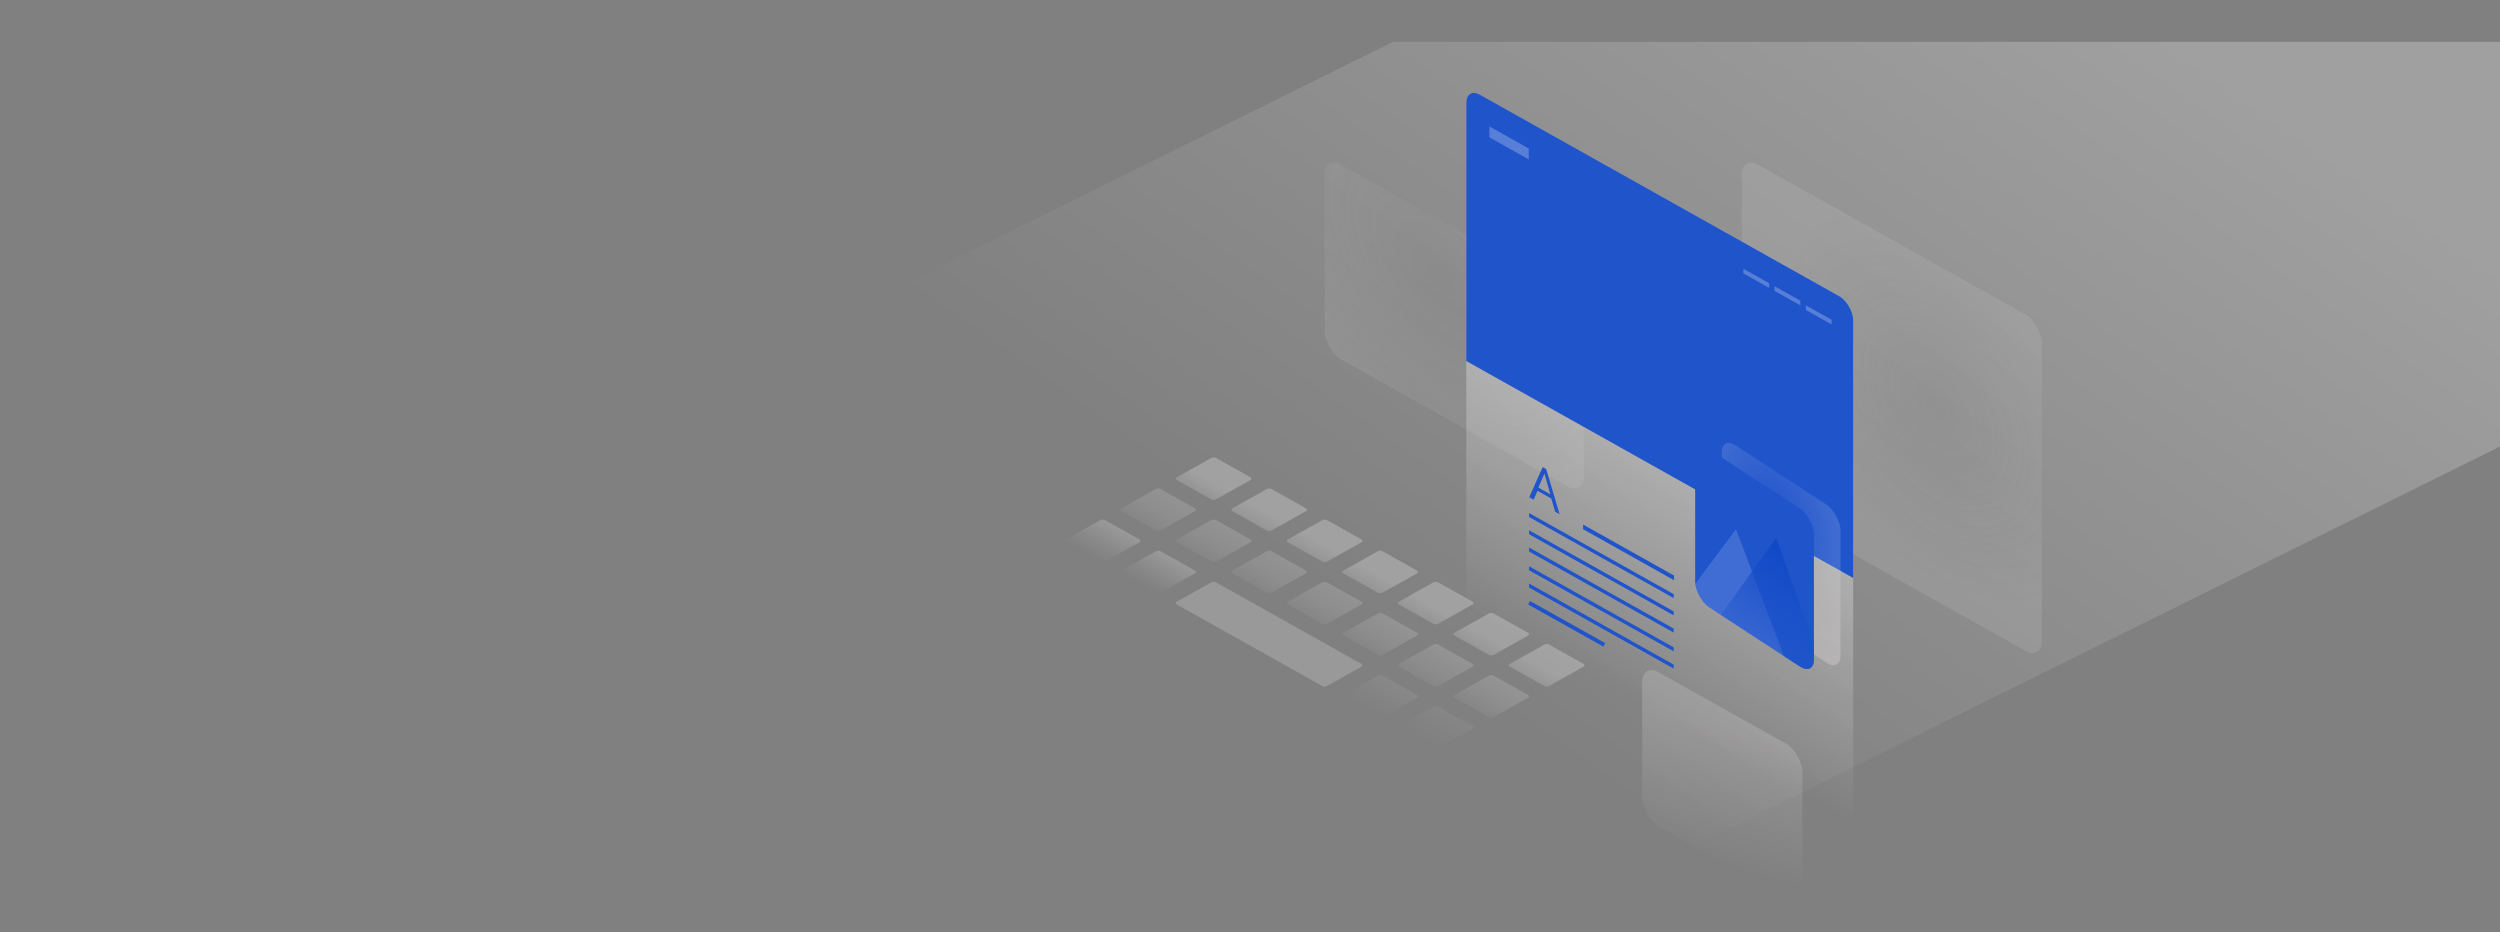 <svg width="1816" height="677" viewBox="0 0 1816 677" fill="none" xmlns="http://www.w3.org/2000/svg">
<rect x="0" y="0" width="1816" height="677" fill="#808080" stroke="none"/>
<path opacity="0.25" fill-rule="evenodd" clip-rule="evenodd" d="M1011.81 30.424L0.93 531.397L52.47 629.782H1199.66L1816 324.337V30.424H1011.81Z" fill="url(#paint0_linear_92_4068)"/>
<rect width="215.995" height="141.358" rx="13.57" transform="matrix(0.872 0.489 -2.27026e-08 1 962.199 112.978)" fill="url(#paint1_radial_92_4068)" fill-opacity="0.1"/>
<rect width="133.442" height="111.956" rx="13.57" transform="matrix(0.872 0.489 -2.27026e-08 1 1192.9 481.639)" fill="url(#paint2_linear_92_4068)" fill-opacity="0.17"/>
<rect width="249.921" height="244.267" rx="13.57" transform="matrix(0.872 0.489 -2.27026e-08 1 1265.27 112.978)" fill="url(#paint3_radial_92_4068)" fill-opacity="0.1"/>
<g clip-path="url(#clip0_92_4068)">
<rect width="322.296" height="378.839" rx="11.309" transform="matrix(0.872 0.489 -2.27026e-08 1 1065.11 63.22)" fill="url(#paint4_linear_92_4068)" fill-opacity="0.35"/>
<rect width="356.222" height="199.032" transform="matrix(0.872 0.489 -2.27026e-08 1 1065.11 63.22)" fill="url(#paint5_linear_92_4068)"/>
<rect opacity="0.25" width="32.795" height="7.916" transform="matrix(0.872 0.489 -2.27026e-08 1 1081.88 91.841)" fill="white"/>
<rect width="21.486" height="3.393" transform="matrix(0.872 0.489 -2.27026e-08 1 1311.75 221.759)" fill="white" fill-opacity="0.25"/>
<rect width="21.486" height="3.393" transform="matrix(0.872 0.489 -2.27026e-08 1 1289.06 207.916)" fill="white" fill-opacity="0.25"/>
<rect width="21.486" height="3.393" transform="matrix(0.872 0.489 -2.27026e-08 1 1266.37 195.203)" fill="white" fill-opacity="0.25"/>
<path d="M1120.6 339.314L1123.16 340.745L1132.9 373.554L1129.68 371.746L1126.86 362.153L1116.84 356.542L1114.05 362.992L1110.83 361.184L1120.6 339.314ZM1126.18 359.08L1121.88 344.036L1117.45 354.185L1126.18 359.08Z" fill="url(#paint6_linear_92_4068)"/>
<line y1="-1.696" x2="75.768" y2="-1.696" transform="matrix(0.872 0.489 -2.27026e-08 1 1149.95 384.424)" stroke="url(#paint7_linear_92_4068)" stroke-width="3.393"/>
<line y1="-1.444" x2="120.466" y2="-1.444" transform="matrix(0.872 0.489 -2.27026e-08 1 1110.73 375.577)" stroke="url(#paint8_linear_92_4068)" stroke-width="2.889"/>
<line y1="-1.444" x2="120.466" y2="-1.444" transform="matrix(0.872 0.489 -2.27026e-08 1 1110.73 388.095)" stroke="url(#paint9_linear_92_4068)" stroke-width="2.889"/>
<line y1="-1.444" x2="120.466" y2="-1.444" transform="matrix(0.872 0.489 -2.27026e-08 1 1110.73 400.614)" stroke="url(#paint10_linear_92_4068)" stroke-width="2.889"/>
<line y1="-1.444" x2="120.466" y2="-1.444" transform="matrix(0.872 0.489 -2.27026e-08 1 1110.73 414.25)" stroke="url(#paint11_linear_92_4068)" stroke-width="2.889"/>
<line y1="-1.444" x2="120.466" y2="-1.444" transform="matrix(0.872 0.489 -2.27026e-08 1 1110.73 426.769)" stroke="url(#paint12_linear_92_4068)" stroke-width="2.889"/>
<path d="M1110.73 437.843L1165.38 468.458" stroke="url(#paint13_linear_92_4068)" stroke-width="2.889"/>
<rect width="99.137" height="114.776" rx="11.528" transform="matrix(0.87 0.568 -1.96166e-08 1 1250.68 316.942)" fill="url(#paint14_radial_92_4068)" fill-opacity="0.25"/>
<g clip-path="url(#clip1_92_4068)">
<rect width="99.137" height="114.776" rx="11.528" transform="matrix(0.87 0.568 -1.96166e-08 1 1231.38 319.74)" fill="url(#paint15_linear_92_4068)"/>
<path d="M1261.04 384.401L1301.34 490.985L1220.74 438.365L1261.04 384.401Z" fill="white" fill-opacity="0.15"/>
<path d="M1290.23 390.76L1329.99 502.242L1248.31 449.114L1290.23 390.76Z" fill="url(#paint16_linear_92_4068)"/>
</g>
</g>
<rect width="32.741" height="32.741" rx="1.926" transform="matrix(0.872 0.489 -0.872 0.489 881.581 331.682)" fill="url(#paint17_linear_92_4068)" fill-opacity="0.25"/>
<rect width="32.741" height="32.741" rx="1.926" transform="matrix(0.872 0.489 -0.872 0.489 921.906 354.274)" fill="url(#paint18_linear_92_4068)" fill-opacity="0.25"/>
<rect width="32.741" height="32.741" rx="1.926" transform="matrix(0.872 0.489 -0.872 0.489 962.231 376.867)" fill="url(#paint19_linear_92_4068)" fill-opacity="0.25"/>
<rect width="32.741" height="32.741" rx="1.926" transform="matrix(0.872 0.489 -0.872 0.489 1002.56 399.459)" fill="url(#paint20_linear_92_4068)" fill-opacity="0.25"/>
<rect width="32.741" height="32.741" rx="1.926" transform="matrix(0.872 0.489 -0.872 0.489 1042.88 422.052)" fill="url(#paint21_linear_92_4068)" fill-opacity="0.25"/>
<rect width="32.741" height="32.741" rx="1.926" transform="matrix(0.872 0.489 -0.872 0.489 1083.21 444.645)" fill="url(#paint22_linear_92_4068)" fill-opacity="0.25"/>
<rect width="32.741" height="32.741" rx="1.926" transform="matrix(0.872 0.489 -0.872 0.489 1123.53 467.237)" fill="url(#paint23_linear_92_4068)" fill-opacity="0.25"/>
<rect width="32.741" height="32.741" rx="1.926" transform="matrix(0.872 0.489 -0.872 0.489 841.255 354.274)" fill="url(#paint24_linear_92_4068)" fill-opacity="0.15"/>
<rect width="32.741" height="32.741" rx="1.926" transform="matrix(0.872 0.489 -0.872 0.489 881.581 376.867)" fill="url(#paint25_linear_92_4068)" fill-opacity="0.15"/>
<rect width="32.741" height="32.741" rx="1.926" transform="matrix(0.872 0.489 -0.872 0.489 921.906 399.459)" fill="url(#paint26_linear_92_4068)" fill-opacity="0.15"/>
<rect width="32.741" height="32.741" rx="1.926" transform="matrix(0.872 0.489 -0.872 0.489 962.231 422.052)" fill="url(#paint27_linear_92_4068)" fill-opacity="0.15"/>
<rect width="32.741" height="32.741" rx="1.926" transform="matrix(0.872 0.489 -0.872 0.489 1002.56 444.645)" fill="url(#paint28_linear_92_4068)" fill-opacity="0.15"/>
<rect width="32.741" height="32.741" rx="1.926" transform="matrix(0.872 0.489 -0.872 0.489 1042.88 467.238)" fill="url(#paint29_linear_92_4068)" fill-opacity="0.15"/>
<rect width="32.741" height="32.741" rx="1.926" transform="matrix(0.872 0.489 -0.872 0.489 1083.21 489.83)" fill="url(#paint30_linear_92_4068)" fill-opacity="0.15"/>
<rect width="32.741" height="32.741" rx="1.926" transform="matrix(0.872 0.489 -0.872 0.489 800.93 376.867)" fill="url(#paint31_linear_92_4068)" fill-opacity="0.2"/>
<rect width="32.741" height="32.741" rx="1.926" transform="matrix(0.872 0.489 -0.872 0.489 841.255 399.46)" fill="url(#paint32_linear_92_4068)" fill-opacity="0.2"/>
<rect width="125.187" height="32.741" rx="1.926" transform="matrix(0.872 0.489 -0.872 0.489 881.581 422.053)" fill="white" fill-opacity="0.2"/>
<rect width="32.741" height="32.741" rx="1.926" transform="matrix(0.872 0.489 -0.872 0.489 1002.56 489.831)" fill="url(#paint33_linear_92_4068)" fill-opacity="0.07"/>
<rect width="32.741" height="32.741" rx="1.926" transform="matrix(0.872 0.489 -0.872 0.489 1042.88 512.423)" fill="url(#paint34_linear_92_4068)" fill-opacity="0.05"/>
<defs>
<linearGradient id="paint0_linear_92_4068" x1="1876.09" y1="244.494" x2="1480.58" y2="803.482" gradientUnits="userSpaceOnUse">
<stop stop-color="white"/>
<stop offset="1" stop-color="white" stop-opacity="0"/>
</linearGradient>
<radialGradient id="paint1_radial_92_4068" cx="0" cy="0" r="1" gradientUnits="userSpaceOnUse" gradientTransform="translate(96.797 41.836) rotate(116.108) scale(149.232 196.728)">
<stop stop-color="#FFF6F6" stop-opacity="0"/>
<stop offset="0.933" stop-color="#FFF6F6"/>
</radialGradient>
<linearGradient id="paint2_linear_92_4068" x1="92.638" y1="8.858" x2="119.276" y2="109.776" gradientUnits="userSpaceOnUse">
<stop stop-color="#FFF6F6"/>
<stop offset="0.933" stop-color="#FFF6F6" stop-opacity="0"/>
</linearGradient>
<radialGradient id="paint3_radial_92_4068" cx="0" cy="0" r="1" gradientUnits="userSpaceOnUse" gradientTransform="translate(161.857 104.102) rotate(87.301) scale(134.243 143.652)">
<stop stop-color="#FFF6F6" stop-opacity="0"/>
<stop offset="0.933" stop-color="#FFF6F6"/>
</radialGradient>
<linearGradient id="paint4_linear_92_4068" x1="161.148" y1="0" x2="161.148" y2="378.839" gradientUnits="userSpaceOnUse">
<stop offset="0.443" stop-color="white"/>
<stop offset="1" stop-color="white" stop-opacity="0"/>
</linearGradient>
<linearGradient id="paint5_linear_92_4068" x1="178.111" y1="58.809" x2="178.111" y2="139.811" gradientUnits="userSpaceOnUse">
<stop stop-color="#1F54CB"/>
<stop offset="1" stop-color="#1F54CB"/>
</linearGradient>
<linearGradient id="paint6_linear_92_4068" x1="1122.27" y1="344.891" x2="1114.46" y2="358.83" gradientUnits="userSpaceOnUse">
<stop stop-color="#1F54CB"/>
<stop offset="1" stop-color="#1F54CB"/>
</linearGradient>
<linearGradient id="paint7_linear_92_4068" x1="37.884" y1="0.295" x2="37.884" y2="0.702" gradientUnits="userSpaceOnUse">
<stop stop-color="#1F54CB"/>
<stop offset="1" stop-color="#1F54CB"/>
</linearGradient>
<linearGradient id="paint8_linear_92_4068" x1="60.233" y1="0.295" x2="60.233" y2="0.702" gradientUnits="userSpaceOnUse">
<stop stop-color="#1F54CB"/>
<stop offset="1" stop-color="#1F54CB"/>
</linearGradient>
<linearGradient id="paint9_linear_92_4068" x1="60.233" y1="0.295" x2="60.233" y2="0.702" gradientUnits="userSpaceOnUse">
<stop stop-color="#1F54CB"/>
<stop offset="1" stop-color="#1F54CB"/>
</linearGradient>
<linearGradient id="paint10_linear_92_4068" x1="60.233" y1="0.295" x2="60.233" y2="0.702" gradientUnits="userSpaceOnUse">
<stop stop-color="#1F54CB"/>
<stop offset="1" stop-color="#1F54CB"/>
</linearGradient>
<linearGradient id="paint11_linear_92_4068" x1="60.233" y1="0.295" x2="60.233" y2="0.702" gradientUnits="userSpaceOnUse">
<stop stop-color="#1F54CB"/>
<stop offset="1" stop-color="#1F54CB"/>
</linearGradient>
<linearGradient id="paint12_linear_92_4068" x1="60.233" y1="0.295" x2="60.233" y2="0.702" gradientUnits="userSpaceOnUse">
<stop stop-color="#1F54CB"/>
<stop offset="1" stop-color="#1F54CB"/>
</linearGradient>
<linearGradient id="paint13_linear_92_4068" x1="1138.05" y1="453.446" x2="1137.88" y2="453.756" gradientUnits="userSpaceOnUse">
<stop stop-color="#1F54CB"/>
<stop offset="1" stop-color="#1F54CB"/>
</linearGradient>
<radialGradient id="paint14_radial_92_4068" cx="0" cy="0" r="1" gradientUnits="userSpaceOnUse" gradientTransform="translate(44.428 33.969) rotate(105.484) scale(112.903 96.905)">
<stop stop-color="#FFF6F6" stop-opacity="0"/>
<stop offset="0.933" stop-color="#FFF6F6"/>
</radialGradient>
<linearGradient id="paint15_linear_92_4068" x1="49.569" y1="33.914" x2="49.569" y2="80.624" gradientUnits="userSpaceOnUse">
<stop stop-color="#1F54CB"/>
<stop offset="1" stop-color="#1F54CB"/>
</linearGradient>
<linearGradient id="paint16_linear_92_4068" x1="1289.15" y1="390.06" x2="1249.92" y2="450.161" gradientUnits="userSpaceOnUse">
<stop stop-color="#1048C5"/>
<stop offset="1" stop-color="#1F54CB" stop-opacity="0.32"/>
</linearGradient>
<linearGradient id="paint17_linear_92_4068" x1="16.371" y1="0" x2="16.371" y2="32.741" gradientUnits="userSpaceOnUse">
<stop stop-color="white"/>
<stop offset="0.597" stop-color="white"/>
<stop offset="1" stop-color="white" stop-opacity="0.66"/>
</linearGradient>
<linearGradient id="paint18_linear_92_4068" x1="16.371" y1="0" x2="16.371" y2="32.741" gradientUnits="userSpaceOnUse">
<stop stop-color="white"/>
<stop offset="0.597" stop-color="white"/>
<stop offset="1" stop-color="white" stop-opacity="0.66"/>
</linearGradient>
<linearGradient id="paint19_linear_92_4068" x1="16.371" y1="0" x2="16.371" y2="32.741" gradientUnits="userSpaceOnUse">
<stop stop-color="white"/>
<stop offset="0.597" stop-color="white"/>
<stop offset="1" stop-color="white" stop-opacity="0.66"/>
</linearGradient>
<linearGradient id="paint20_linear_92_4068" x1="16.371" y1="0" x2="16.371" y2="32.741" gradientUnits="userSpaceOnUse">
<stop stop-color="white"/>
<stop offset="0.597" stop-color="white"/>
<stop offset="1" stop-color="white" stop-opacity="0.66"/>
</linearGradient>
<linearGradient id="paint21_linear_92_4068" x1="16.371" y1="0" x2="16.371" y2="32.741" gradientUnits="userSpaceOnUse">
<stop stop-color="white"/>
<stop offset="0.597" stop-color="white"/>
<stop offset="1" stop-color="white" stop-opacity="0.66"/>
</linearGradient>
<linearGradient id="paint22_linear_92_4068" x1="16.371" y1="0" x2="16.371" y2="32.741" gradientUnits="userSpaceOnUse">
<stop stop-color="white"/>
<stop offset="0.597" stop-color="white"/>
<stop offset="1" stop-color="white" stop-opacity="0.66"/>
</linearGradient>
<linearGradient id="paint23_linear_92_4068" x1="16.371" y1="0" x2="16.371" y2="32.741" gradientUnits="userSpaceOnUse">
<stop stop-color="white"/>
<stop offset="0.597" stop-color="white"/>
<stop offset="1" stop-color="white" stop-opacity="0.66"/>
</linearGradient>
<linearGradient id="paint24_linear_92_4068" x1="16.371" y1="0" x2="16.371" y2="32.741" gradientUnits="userSpaceOnUse">
<stop stop-color="white"/>
<stop offset="0.597" stop-color="white" stop-opacity="0.69"/>
<stop offset="1" stop-color="white" stop-opacity="0.32"/>
</linearGradient>
<linearGradient id="paint25_linear_92_4068" x1="16.371" y1="0" x2="16.371" y2="32.741" gradientUnits="userSpaceOnUse">
<stop stop-color="white"/>
<stop offset="0.597" stop-color="white" stop-opacity="0.69"/>
<stop offset="1" stop-color="white" stop-opacity="0.32"/>
</linearGradient>
<linearGradient id="paint26_linear_92_4068" x1="16.371" y1="0" x2="16.371" y2="32.741" gradientUnits="userSpaceOnUse">
<stop stop-color="white"/>
<stop offset="0.597" stop-color="white" stop-opacity="0.69"/>
<stop offset="1" stop-color="white" stop-opacity="0.32"/>
</linearGradient>
<linearGradient id="paint27_linear_92_4068" x1="16.371" y1="0" x2="16.371" y2="32.741" gradientUnits="userSpaceOnUse">
<stop stop-color="white"/>
<stop offset="0.597" stop-color="white" stop-opacity="0.69"/>
<stop offset="1" stop-color="white" stop-opacity="0.32"/>
</linearGradient>
<linearGradient id="paint28_linear_92_4068" x1="16.371" y1="0" x2="16.371" y2="32.741" gradientUnits="userSpaceOnUse">
<stop stop-color="white"/>
<stop offset="0.597" stop-color="white" stop-opacity="0.69"/>
<stop offset="1" stop-color="white" stop-opacity="0.32"/>
</linearGradient>
<linearGradient id="paint29_linear_92_4068" x1="16.371" y1="0" x2="16.371" y2="32.741" gradientUnits="userSpaceOnUse">
<stop stop-color="white"/>
<stop offset="0.597" stop-color="white" stop-opacity="0.69"/>
<stop offset="1" stop-color="white" stop-opacity="0.32"/>
</linearGradient>
<linearGradient id="paint30_linear_92_4068" x1="16.371" y1="0" x2="16.371" y2="32.741" gradientUnits="userSpaceOnUse">
<stop stop-color="white"/>
<stop offset="0.597" stop-color="white" stop-opacity="0.69"/>
<stop offset="1" stop-color="white" stop-opacity="0.32"/>
</linearGradient>
<linearGradient id="paint31_linear_92_4068" x1="16.371" y1="0" x2="16.371" y2="32.741" gradientUnits="userSpaceOnUse">
<stop stop-color="white"/>
<stop offset="0.597" stop-color="white" stop-opacity="0.34"/>
<stop offset="1" stop-color="white" stop-opacity="0"/>
</linearGradient>
<linearGradient id="paint32_linear_92_4068" x1="16.371" y1="0" x2="16.371" y2="32.741" gradientUnits="userSpaceOnUse">
<stop stop-color="white"/>
<stop offset="0.597" stop-color="white" stop-opacity="0.34"/>
<stop offset="1" stop-color="white" stop-opacity="0"/>
</linearGradient>
<linearGradient id="paint33_linear_92_4068" x1="16.371" y1="0" x2="16.371" y2="32.741" gradientUnits="userSpaceOnUse">
<stop stop-color="white"/>
<stop offset="0.597" stop-color="white" stop-opacity="0.34"/>
<stop offset="1" stop-color="white" stop-opacity="0"/>
</linearGradient>
<linearGradient id="paint34_linear_92_4068" x1="16.371" y1="0" x2="16.371" y2="32.741" gradientUnits="userSpaceOnUse">
<stop stop-color="white"/>
<stop offset="0.597" stop-color="white" stop-opacity="0.34"/>
<stop offset="1" stop-color="white" stop-opacity="0"/>
</linearGradient>
<clipPath id="clip0_92_4068">
<rect width="322.296" height="378.839" rx="11.309" transform="matrix(0.872 0.489 -2.27026e-08 1 1065.11 63.22)" fill="white"/>
</clipPath>
<clipPath id="clip1_92_4068">
<rect width="99.137" height="114.776" rx="11.528" transform="matrix(0.87 0.568 -1.96166e-08 1 1231.38 319.74)" fill="white"/>
</clipPath>
</defs>
</svg>

